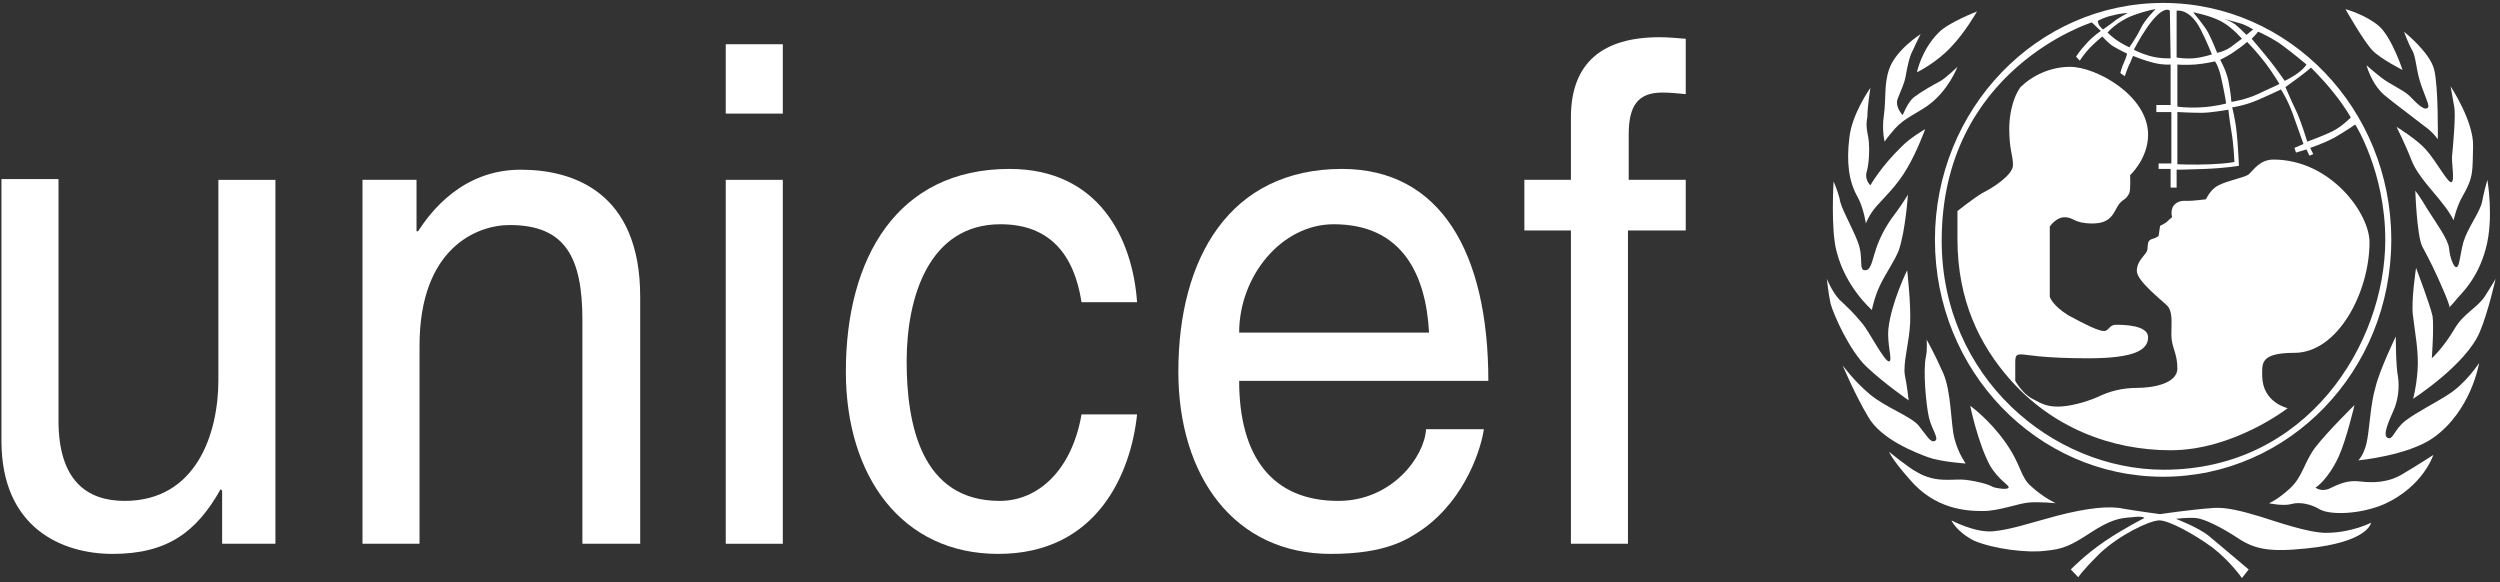 <svg width="382" height="89" viewBox="0 0 382 89" fill="none" xmlns="http://www.w3.org/2000/svg">
<rect x="0" y="0" width="382" height="89" fill="#333333" stroke="none"/>
<path d="M346.694 76.895C346.694 76.895 347.956 76.418 349.905 74.632C351.855 72.846 352.084 70.584 353.805 68.321C355.754 65.821 359.768 61.891 359.768 61.891C359.768 61.891 358.507 67.249 357.36 69.75C355.64 73.441 353.805 74.513 353.805 74.513C353.805 74.513 354.722 75.228 355.984 74.632C357.245 74.037 358.622 73.322 360.571 73.561C362.521 73.799 364.929 73.799 367.223 72.37C369.632 70.941 371.811 69.512 371.811 69.512C371.811 69.512 370.32 74.275 364.356 77.014C360.457 78.681 355.984 78.681 354.493 77.847C353.117 77.014 351.396 76.656 350.135 77.014C348.873 77.371 346.694 76.895 346.694 76.895Z" fill="white"/>
<path d="M366.076 51.413C366.076 51.413 366.076 56.056 366.42 57.605C366.65 59.272 366.42 61.177 365.732 62.725C365.044 64.273 364.012 66.535 364.815 66.892C365.617 67.369 365.847 65.582 367.567 64.273C369.287 62.963 372.384 61.415 373.99 60.343C376.742 58.676 378.807 55.461 378.807 55.461C378.807 55.461 377.66 62.725 371.811 66.892C367.911 69.631 360.342 70.346 360.342 70.346C360.342 70.346 361.145 69.631 361.603 67.726C362.062 65.821 362.177 61.772 362.98 59.153C363.553 56.652 366.076 51.413 366.076 51.413Z" fill="white"/>
<path d="M369.173 40.934C369.173 40.934 371.352 46.649 371.696 48.316C371.925 49.983 371.581 54.746 371.581 54.746C371.581 54.746 373.416 53.079 375.137 50.102C376.513 47.84 378.577 47.006 379.724 45.22C380.871 43.434 381.33 42.601 381.33 42.601C381.33 42.601 380.183 47.721 378.921 50.698C376.857 55.699 368.714 60.938 368.714 60.938C368.714 60.938 369.173 59.51 369.402 56.652C369.631 53.794 368.943 50.46 368.714 48.316C368.37 46.173 369.173 40.934 369.173 40.934Z" fill="white"/>
<path d="M369.058 29.145C369.058 29.145 369.746 29.979 371.008 32.123C372.384 34.266 374.104 36.647 374.219 37.957C374.334 39.267 374.907 40.934 375.366 40.815C375.825 40.696 375.825 39.267 376.398 37.005C377.086 34.742 378.921 32.48 379.265 30.813C379.495 29.503 380.068 27.479 380.068 27.479C380.068 27.479 381.1 33.313 379.839 37.957C378.577 42.72 375.939 44.983 375.481 45.578C375.022 46.174 374.219 47.007 374.219 47.007C374.219 47.007 374.678 47.483 373.416 44.507C372.155 41.529 371.237 39.743 370.09 37.6C369.287 35.814 369.058 29.145 369.058 29.145Z" fill="white"/>
<path d="M366.191 19.381C366.191 19.381 369.288 21.287 370.664 22.835C372.269 24.621 373.99 27.955 374.563 27.836C375.137 27.717 374.563 24.859 374.678 23.787C374.793 22.715 375.251 17.714 375.022 16.404C374.793 15.095 374.449 13.19 374.449 13.19C374.449 13.19 378.004 18.548 377.889 22.358C377.775 26.169 378.004 27.002 376.284 29.979C375.366 31.527 374.907 33.67 374.907 33.67C374.907 33.67 374.449 32.599 373.187 31.051C372.04 29.503 369.402 26.883 368.485 24.502C367.567 22.12 366.191 19.381 366.191 19.381Z" fill="white"/>
<path d="M361.604 9.974C361.604 9.974 362.521 10.808 363.897 11.88C365.274 12.951 367.108 13.666 368.141 14.618C369.173 15.69 370.32 16.881 370.893 16.523C371.352 16.285 370.778 15.333 369.976 13.07C369.173 10.808 369.173 8.664 368.599 7.712C368.026 6.759 367.338 4.854 367.338 4.854C367.338 4.854 371.237 7.95 371.925 10.57C372.613 13.189 372.499 21.287 372.499 21.287C372.499 21.287 371.811 20.215 370.434 19.262C369.058 18.191 365.732 15.69 364.585 14.737C362.406 13.07 361.604 9.974 361.604 9.974Z" fill="white"/>
<path d="M358.392 1.402C358.392 1.402 361.489 2.235 363.553 4.022C365.503 5.808 367.109 10.69 367.109 10.69C367.109 10.69 363.783 9.023 362.521 7.713C361.145 6.284 358.392 1.402 358.392 1.402Z" fill="white"/>
<path d="M298.181 79.515C298.181 79.515 301.737 81.42 304.489 81.182C307.242 80.944 309.879 79.991 314.352 78.8C318.94 77.609 322.38 77.252 324.445 77.729C326.509 78.086 330.065 78.562 330.065 78.562C330.065 78.562 334.767 77.848 338.322 77.609C340.157 77.49 342.565 78.086 345.318 78.919C347.956 79.753 352.773 81.42 355.41 81.42C359.31 81.42 362.292 79.872 362.292 79.872C362.292 79.872 361.948 82.849 352.429 83.801C346.809 84.397 344.515 83.921 341.992 82.253C339.469 80.586 336.831 79.276 335.569 79.157C334.308 79.038 332.473 79.276 332.473 79.276C332.473 79.276 335.914 80.586 337.519 81.896C339.24 83.325 343.598 87.016 343.598 87.016L342.565 88.326C342.565 88.326 340.845 85.826 338.093 83.682C335.34 81.658 331.441 79.515 329.95 79.515C328.459 79.515 323.757 81.777 320.775 84.635C317.908 87.493 317.564 88.207 317.564 88.207L316.417 87.016C316.417 87.016 318.596 84.754 321.578 82.73C324.56 80.705 327.656 79.157 327.656 79.157C327.656 79.157 327.541 78.8 325.706 79.038C323.871 79.157 322.495 79.396 319.399 81.42C316.302 83.444 315.155 83.921 312.517 84.159C309.88 84.516 304.719 83.921 301.622 82.611C298.87 81.182 298.181 79.515 298.181 79.515Z" fill="white"/>
<path d="M288.662 69.036C288.662 69.036 291.529 71.417 292.906 72.132C295.888 73.918 298.525 73.084 300.36 73.322C302.31 73.561 303.916 74.037 304.489 74.394C305.062 74.632 306.783 74.87 306.897 74.513C307.127 74.156 305.407 73.442 304.03 71.06C302.195 67.607 301.048 62.01 301.048 62.01C301.048 62.01 303.916 64.035 306.439 67.607C308.962 71.179 308.618 72.846 310.453 74.394C312.288 76.061 314.123 76.895 314.123 76.895C314.123 76.895 311.829 76.656 310.109 76.776C308.388 76.895 305.521 78.085 302.998 78.085C300.475 78.085 295.658 77.847 291.759 73.203C289.006 70.107 288.662 69.036 288.662 69.036Z" fill="white"/>
<path d="M281.552 55.818C281.552 55.818 283.272 58.2 285.68 60.224C288.089 62.248 291.873 63.558 293.135 64.987C294.397 66.535 294.97 67.726 295.658 67.368C296.346 67.011 295.199 65.701 294.741 63.796C294.282 61.772 293.823 56.533 294.282 54.508C294.511 53.437 294.396 51.889 294.396 51.889C294.396 51.889 295.543 53.913 296.92 57.009C298.181 59.867 298.067 64.868 298.64 67.011C299.213 69.274 300.36 70.822 300.36 70.822C300.36 70.822 296.576 70.583 294.626 69.869C292.676 69.154 287.401 67.13 285.451 63.677C283.387 60.224 281.552 55.818 281.552 55.818Z" fill="white"/>
<path d="M279.143 42.601C279.143 42.601 279.946 44.625 281.093 45.816C282.354 47.007 283.042 47.602 284.533 49.388C285.566 50.579 287.974 55.342 288.662 55.223C289.236 55.104 288.318 52.722 288.548 50.222C289.006 46.173 291.415 41.291 291.415 41.291C291.415 41.291 291.988 46.292 291.874 49.269C291.759 52.246 290.727 55.58 291.071 57.366C291.415 59.033 291.644 61.177 291.644 61.177C291.644 61.177 287.859 58.557 285.222 56.056C282.584 53.556 280.175 48.078 279.717 46.411C279.372 44.863 279.143 42.601 279.143 42.601Z" fill="white"/>
<path d="M280.175 27.717C280.175 27.717 279.716 35.099 280.634 38.434C282.01 43.911 286.024 47.364 286.024 47.364C286.024 47.364 286.368 45.459 287.286 43.554C288.203 41.648 289.58 39.743 290.153 38.195C291.185 35.099 291.529 29.741 291.529 29.741C291.529 29.741 290.612 31.289 289.694 32.48C288.777 33.67 287.745 35.218 286.942 37.243C286.139 39.267 286.024 41.172 285.107 41.291C283.845 41.41 284.877 39.505 283.845 36.886C282.813 34.266 281.207 31.646 281.093 30.336C280.749 29.027 280.175 27.717 280.175 27.717Z" fill="white"/>
<path d="M285.795 13.427C285.795 13.427 282.928 17.476 282.584 21.048C282.125 24.739 282.469 27.716 283.845 30.098C284.763 31.765 285.107 34.146 285.107 34.146C285.107 34.146 285.566 32.837 286.713 31.527C287.859 30.217 289.924 28.312 291.415 25.692C292.906 23.191 294.167 19.738 294.167 19.738C294.167 19.738 291.874 21.048 290.612 22.358C287.401 25.454 285.795 28.312 285.795 28.312C285.795 28.312 284.877 27.478 285.222 26.287C285.566 25.097 285.68 23.191 285.566 21.762C285.451 20.334 284.992 19.619 285.336 17.833C285.336 16.285 285.795 13.427 285.795 13.427Z" fill="white"/>
<path d="M293.479 5.211C293.479 5.211 289.694 7.592 288.662 10.569C287.859 12.832 288.203 15.213 287.859 17.595C287.515 19.976 287.974 21.643 287.974 21.643C287.974 21.643 288.318 21.048 289.58 19.619C290.956 18.071 293.02 17.238 294.511 16.166C297.723 13.903 299.099 10.212 299.099 10.212C299.099 10.212 297.264 11.998 296.346 12.475C295.429 12.951 293.708 13.903 292.447 14.856C291.529 15.57 290.727 17.595 290.727 17.595C290.727 17.595 289.58 16.404 289.924 15.213C290.383 13.903 290.956 12.951 291.185 11.641C291.415 10.331 291.759 8.545 292.332 7.592C292.791 6.521 293.479 5.211 293.479 5.211Z" fill="white"/>
<path d="M296.232 4.973C297.723 3.425 302.081 1.758 302.081 1.758C302.081 1.758 300.246 4.973 298.181 7.116C295.888 9.617 292.906 11.046 292.906 11.046C292.906 11.046 293.594 7.592 296.232 4.973Z" fill="white"/>
<path d="M316.302 10.212C320.316 10.212 328.229 14.618 328.229 20.572C328.229 24.263 325.477 26.764 325.477 26.764C325.477 26.764 325.592 28.788 325.362 29.503C324.789 30.693 324.33 30.336 323.642 31.408C322.954 32.48 322.61 34.147 319.743 34.147C316.875 34.147 316.875 33.194 315.499 33.194C314.123 33.194 313.205 34.623 313.205 34.623V45.34C313.205 45.34 313.549 46.65 316.073 48.197C318.71 49.626 320.66 50.579 321.463 50.579C322.266 50.579 322.266 49.626 323.298 49.626C324.33 49.626 328.229 49.626 328.229 51.532C328.229 53.437 326.28 54.747 319.054 54.747C311.944 54.747 309.65 54.151 308.847 54.151C308.044 54.151 307.93 54.389 307.93 55.461C307.93 56.652 307.93 58.2 307.93 58.2C307.93 58.2 309.077 60.224 310.568 60.939C312.059 61.772 312.861 62.129 314.467 62.129C316.072 62.129 318.481 61.534 320.431 60.7C322.38 59.748 324.33 59.272 326.509 59.272C328.803 59.272 332.702 58.676 332.702 56.295C332.702 53.913 331.785 53.08 331.785 51.174C331.785 49.269 332.014 47.721 331.211 46.769C330.409 45.935 326.509 42.958 326.509 41.41C326.509 39.743 327.885 39.029 328.115 38.195C328.229 37.243 328.115 36.766 328.803 36.528C329.376 36.409 329.835 36.052 329.835 36.052L330.064 34.504C330.064 34.504 330.867 34.147 331.211 33.789C331.555 33.432 331.899 33.194 331.899 33.194C331.899 33.194 331.555 32.003 332.243 31.289C332.932 30.574 333.734 30.693 334.423 30.693C335.111 30.693 337.06 30.455 337.06 30.455C337.06 30.455 337.634 29.265 338.437 28.669C339.583 27.716 342.795 27.24 343.597 26.645C344.4 25.93 345.318 24.382 347.382 24.382C356.098 24.382 362.062 32.599 362.062 37.004C362.062 44.625 357.245 53.913 350.593 53.913C345.318 53.913 345.662 55.58 345.662 57.366C345.662 61.534 349.561 62.367 349.561 62.367C349.561 62.367 341.304 68.798 331.67 68.798C322.61 68.798 313.549 65.344 307.012 57.843C302.539 52.722 299.099 45.935 299.099 36.528C299.099 32.837 299.099 32.241 299.099 32.241C299.099 32.241 301.507 30.336 302.883 29.503C304.374 28.788 307.586 26.764 307.586 25.216C307.586 23.668 307.012 22.953 307.012 19.619C307.012 18.071 307.356 15.213 308.733 13.308C310.568 11.522 313.32 10.212 316.302 10.212Z" fill="white"/>
<path d="M330.523 0.448C311.256 0.448 295.658 16.642 295.658 36.647C295.658 56.652 311.256 72.846 330.523 72.846C349.791 72.846 365.388 56.652 365.388 36.647C365.388 16.642 349.791 0.448 330.523 0.448ZM356.557 14.142C358.392 16.404 359.195 17.952 359.195 17.952C359.195 17.952 357.933 19.262 356.557 19.977C355.181 20.691 352.543 21.644 352.543 21.644C352.543 21.644 351.626 18.548 350.823 16.881C350.02 15.214 349.217 13.308 349.217 13.308C349.217 13.308 350.02 12.713 351.167 11.88C352.314 11.046 353.117 10.332 353.117 10.332C353.117 10.332 355.066 12.237 356.557 14.142ZM345.088 4.854C345.088 4.854 347.497 5.926 348.988 7.116C350.593 8.307 352.428 9.855 352.428 9.855C352.428 9.855 352.199 10.332 351.282 11.046C350.364 11.76 349.103 12.356 349.103 12.356C349.103 12.356 347.956 10.689 346.923 9.379C345.891 8.069 344.056 5.926 344.056 5.926C344.056 5.926 344.515 5.449 344.744 5.211C344.974 4.854 345.088 4.854 345.088 4.854ZM340.501 12.356C340.157 10.689 339.239 9.141 339.239 9.141C339.239 9.141 340.73 8.426 341.648 7.712C342.565 7.116 343.368 6.402 343.368 6.402C343.368 6.402 344.974 8.069 346.235 9.736C347.382 11.284 348.3 12.832 348.3 12.832C348.3 12.832 346.809 13.546 344.974 14.38C343.253 15.214 340.96 15.571 340.96 15.571C340.96 15.571 340.845 14.023 340.501 12.356ZM341.418 24.74C341.418 24.74 340.616 24.978 337.863 25.097C335.111 25.216 332.702 25.097 332.702 25.097V17.119C332.702 17.119 334.767 17.238 336.372 17.238C337.863 17.238 340.501 16.762 340.501 16.762C340.501 16.762 340.616 18.071 340.96 20.096C341.304 22.001 341.418 24.74 341.418 24.74ZM342.221 3.544C343.139 3.782 344.286 4.497 344.286 4.497L343.253 5.33C343.253 5.33 342.565 4.616 341.877 4.021C341.189 3.306 339.698 2.83 339.698 2.83C339.698 2.83 341.304 3.306 342.221 3.544ZM339.469 3.306C341.189 4.259 342.565 5.926 342.565 5.926C342.565 5.926 341.877 6.402 340.96 7.116C340.042 7.831 338.781 8.069 338.781 8.069C338.781 8.069 337.978 6.045 337.404 4.973C336.831 3.901 335.111 1.877 335.111 1.877C335.111 1.877 337.748 2.353 339.469 3.306ZM332.587 1.639C332.587 1.639 334.537 1.163 336.257 4.497C337.175 6.283 337.978 8.307 337.978 8.307C337.978 8.307 336.602 8.783 335.225 8.903C333.849 9.022 332.587 8.784 332.587 8.784V1.639ZM332.587 9.855C332.587 9.855 333.849 9.974 335.455 9.855C336.946 9.736 338.437 9.379 338.437 9.379C338.437 9.379 339.01 9.974 339.469 12.237C339.927 14.261 340.157 15.809 340.157 15.809C340.157 15.809 338.551 16.285 336.257 16.404C333.964 16.523 332.702 16.285 332.702 16.285V9.855H332.587ZM331.555 1.639L331.67 8.903C331.67 8.903 330.179 9.022 328.459 8.545C326.853 8.069 326.05 7.593 326.05 7.593C326.05 7.593 326.968 5.807 328.115 4.14C330.638 0.567 331.555 1.639 331.555 1.639ZM329.376 1.401C329.376 1.401 327.771 2.949 327.082 4.378C326.394 5.807 325.362 7.236 325.362 7.236C325.362 7.236 324.101 6.64 323.298 6.045C322.495 5.449 322.036 4.973 322.036 4.973C322.036 4.973 323.412 3.306 325.936 2.353C328.229 1.52 329.376 1.401 329.376 1.401ZM322.839 2.353C324.101 1.996 325.133 1.996 325.133 1.996C325.133 1.996 323.642 2.711 322.839 3.425C322.036 4.021 321.348 4.497 321.348 4.497C321.348 4.497 321.004 4.259 320.775 3.901C320.545 3.544 320.545 3.187 320.545 3.187C320.545 3.187 321.578 2.592 322.839 2.353ZM330.638 71.774C313.549 71.774 296.69 57.604 296.69 36.766C296.69 10.57 319.628 3.425 319.628 3.425L321.004 4.735C321.004 4.735 319.743 5.569 318.825 6.64C317.793 7.712 317.219 8.664 317.219 8.664L317.793 9.26C317.793 9.26 318.481 8.188 319.284 7.355C320.087 6.521 321.233 5.568 321.233 5.568C321.233 5.568 322.38 6.878 323.183 7.236C323.986 7.712 325.018 8.188 325.018 8.188C325.018 8.188 324.903 8.783 324.559 9.498C324.215 10.212 323.986 11.165 323.986 11.165L324.674 11.641C324.674 11.641 325.133 10.212 325.477 9.617C325.706 9.022 325.936 8.545 325.936 8.545C325.936 8.545 327.656 9.26 329.147 9.617C330.638 9.974 331.67 9.855 331.67 9.855V16.047H329.491V17.119H331.785V24.978H329.835V25.811H331.67V28.669H332.587V25.93C332.587 25.93 333.734 25.93 336.946 25.811C340.042 25.692 342.107 25.335 342.107 25.335C342.107 25.335 341.992 22.358 341.762 20.215C341.533 18.071 341.074 16.404 341.074 16.404C341.074 16.404 342.909 16.166 344.859 15.333C346.809 14.499 348.529 13.666 348.529 13.666C348.529 13.666 349.561 15.214 350.364 17.476C351.167 19.738 351.97 22.001 351.97 22.001L350.593 22.596L350.823 23.311L352.428 22.834L352.887 23.787L353.461 23.549L353.002 22.596C353.002 22.596 354.837 22.001 356.672 21.048C358.507 19.977 359.883 19.024 359.883 19.024C359.883 19.024 364.471 26.288 364.471 36.647C364.471 52.484 352.543 71.774 330.638 71.774Z" fill="white"/>
<path d="M33.941 83.087V74.989L33.712 74.751C30.042 81.3 25.569 84.635 17.197 84.635C9.513 84.635 0.223 80.705 0.223 67.369V27.359H8.939V64.273C8.939 73.441 13.297 76.537 19.032 76.537C30.042 76.537 33.368 66.178 33.368 58.081V27.479H42.084V83.087H33.941Z" fill="white"/>
<path d="M97.707 83.086H88.991V48.912C88.991 39.267 86.353 34.385 77.867 34.385C72.935 34.385 64.104 37.838 64.104 52.841V83.086H55.388V27.478H63.645V35.337H63.875C65.824 32.36 70.641 25.93 79.587 25.93C87.615 25.93 97.822 29.383 97.822 45.34V83.086" fill="white"/>
<path d="M110.896 17.357V6.759H119.613V17.357H110.896ZM119.613 83.087H110.896V27.479H119.613V83.087Z" fill="white"/>
<path d="M165.258 46.173C164.112 38.791 160.327 34.266 152.872 34.266C141.977 34.266 138.536 45.34 138.536 55.223C138.536 64.749 140.715 76.538 152.758 76.538C158.607 76.538 163.768 71.894 165.258 63.32H173.745C172.828 72.132 167.782 84.635 152.528 84.635C137.848 84.635 129.247 72.846 129.247 56.771C129.247 39.505 137.045 25.811 154.248 25.811C167.896 25.811 173.057 36.409 173.745 46.173H165.258Z" fill="white"/>
<path d="M226.731 65.583C226.387 68.202 224.093 76.061 217.441 80.824C215.033 82.491 211.707 84.635 203.335 84.635C188.655 84.635 180.053 72.846 180.053 56.771C180.053 39.505 187.852 25.811 205.055 25.811C220.079 25.811 227.419 38.553 227.419 58.2H189.343C189.343 69.75 194.389 76.538 204.482 76.538C212.739 76.538 217.671 69.75 217.9 65.583H226.731ZM218.359 50.817C217.9 42.244 214.459 34.266 203.793 34.266C195.765 34.266 189.343 42.244 189.343 50.817H218.359Z" fill="white"/>
<path d="M248.751 35.218V83.087H240.035V35.218H232.924V27.478H240.035V17.952C240.035 9.498 244.966 5.688 253.568 5.688C254.829 5.688 256.206 5.807 257.582 5.926V14.38C256.435 14.261 255.059 14.142 254.027 14.142C250.242 14.142 248.866 16.166 248.866 20.572V27.478H257.582V35.218H248.751Z" fill="white"/>
</svg>
